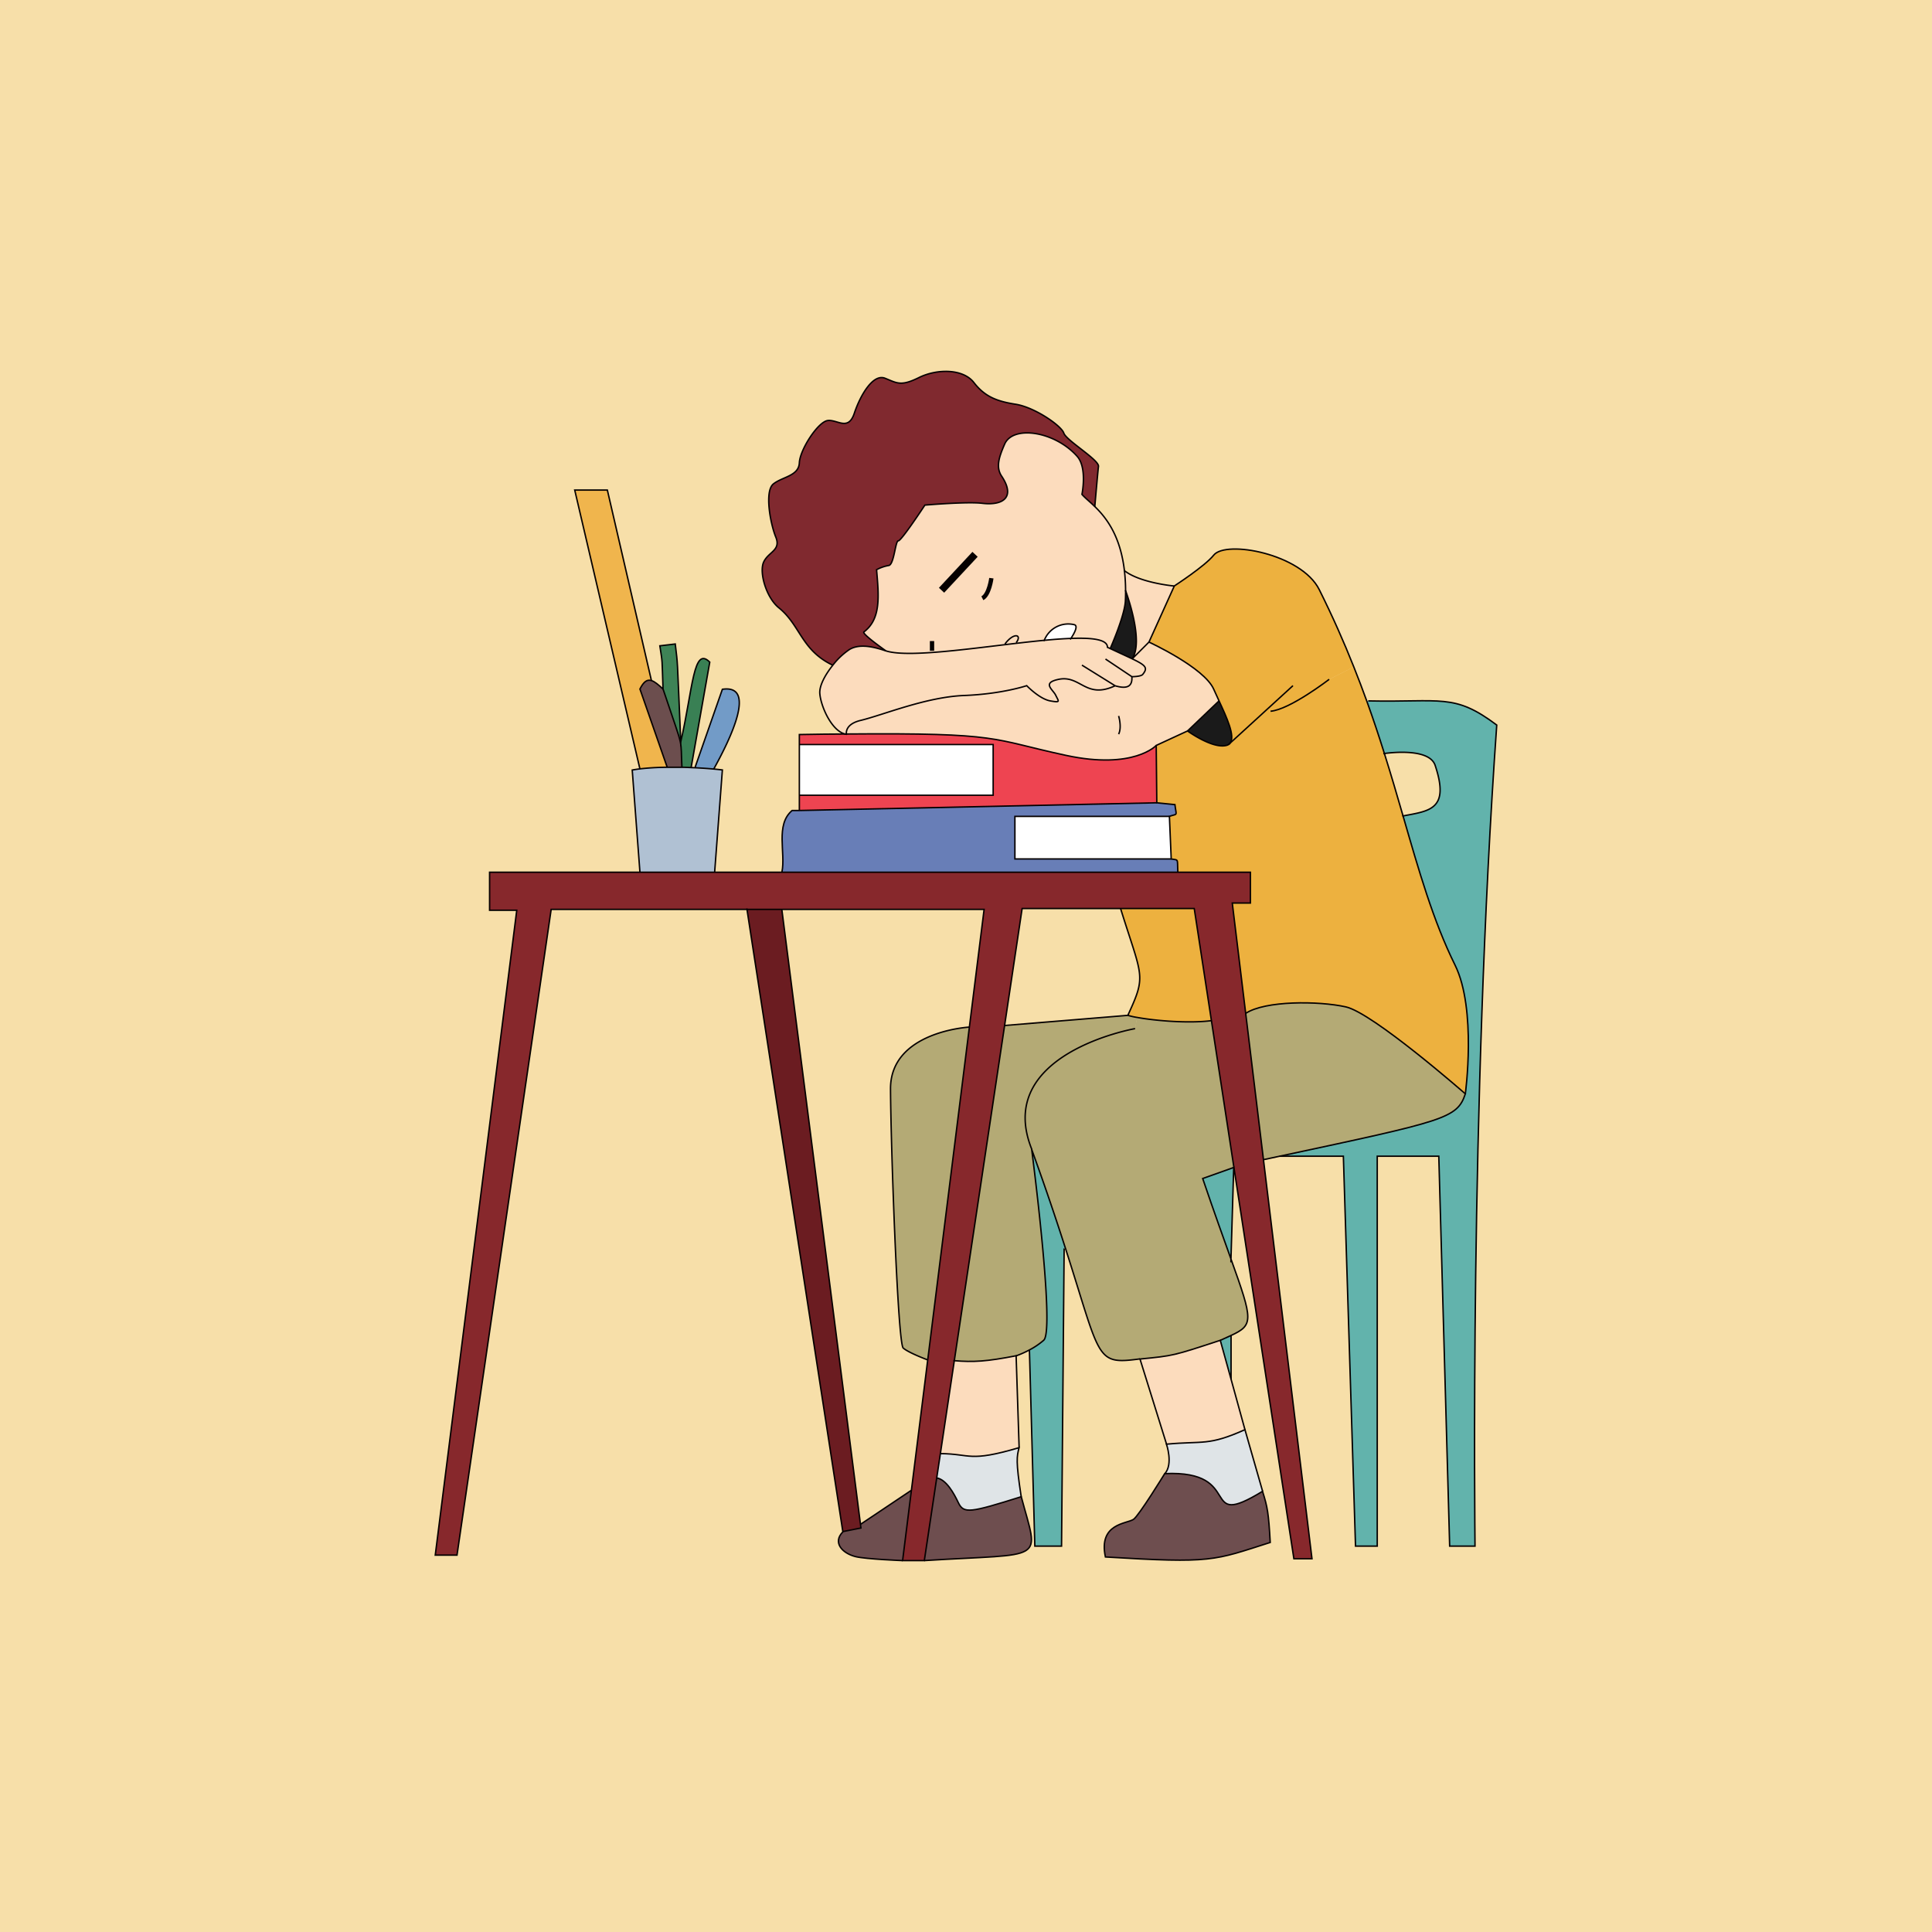 <svg xmlns="http://www.w3.org/2000/svg" viewBox="0 0 700 700"><path fill="#f7dfa9" d="M0 0h700v700H0z"/><path d="M336.12 492.72s-6.91-2.55-8.87-4.3-4.49-73-4.6-93.85 28.54-22.43 28.54-22.43l-15.06 120.58z" fill="#b4aa75"/><path d="M446 483.8v16l-3.94-14.22z" fill="#62b3ac"/><path d="M457.78 420.17l-6.44-53c7-4.65 26.42-4.53 36.27-2.35s43.31 31.51 43.31 31.51c-3 8.95-7.36 9.77-67.29 22.6z" fill="#b4aa75"/><path d="M301.68 241c-11.41-5.47-11.62-14.41-19.5-20.79-4.59-3.71-7.22-12.9-5.47-16.62s6.34-4.16 4.37-9-4.15-16.63-.87-19.25 9.19-2.85 9.41-7.66 6.78-14.88 10.28-15.31 7.44 3.94 9.63-2.63 6.78-14.44 11.15-12.69 5.69 3 12.25-.24 16-3.26 19.91 1.77 8.1 6.78 15.1 7.88 16.63 7.8 17.5 10.46S398.29 166.61 398 169s-1.2 13.05-1.33 14.48c-2-1.92-3.69-3.25-4.65-4.41 0 0 2-9.63-1.76-13.79-8.13-9.07-23.26-11.28-26.26-4.36-2 4.59-3.28 8.31-1.09 11.59 5.21 7.82.32 10.72-7 9.85-5.49-.66-20.81.65-20.81.65s-8.53 13-9.62 12.94-1.53 8.72-3.5 8.94a14.75 14.75 0 00-4.38 1.53c.82 9.46 1.68 17.84-4.59 22.54-.88.65 7.93 6.83 7.93 6.83-2.63-.82-9-3.12-13.29-.49a26.09 26.09 0 00-5.97 5.7z" fill="#80292f"/><path d="M334.9 565.43l4.49-29.94c3.52.62 6.25 5.7 7.79 8.93 2 4.13 4.24 3.69 22.81-2.13 6.44 24.17 9.6 20.35-35.09 23.14zm-7.9 0s-13.1-.49-17-1.43c-4.94-1.24-8.42-5.19-4.59-9l6.56-1.31-.16-1.32L330.14 540h.07z" fill="#6e4e4f"/><path d="M386.31 273.7c-27.67-5.93-22.92-8.25-79.64-7.76-.08-.46-.43-3.68 5.26-5 8.21-2 23.63-8.46 37.41-9s22.66-3.51 22.66-3.51 4.59 4.81 8.53 5.52 3 .13 2-2-5.13-4.47.88-5.78c8.1-1.77 9.87 7.31 20.61 2.3 3.71 1.08 6.38.74 6.07-3.29 0 0 3.28 0 3.94-.82 1.89-2.36 1.24-3.23-3.73-5.62l6-6s20 9.2 23.46 17.07c.58 1.33 1.25 2.76 1.92 4.21l-11.41 10.89-11.34 5.24s-8.13 8.85-32.62 3.55z" fill="#fcdcbd"/><path d="M445.72 269.23c1.85-2.47-1.2-9.15-4.05-15.28-.67-1.45-1.34-2.88-1.92-4.21-3.44-7.87-23.46-17.07-23.46-17.07l9.19-20.34s11.15-7.22 14.27-11.16c4.4-5.55 31.75-.48 38.23 12.47 4.84 9.68 8.95 19 12.52 28l-8.91 4.52s-14.27 11-21.25 11.56l-.91-1z" fill="#edb13f"/><path d="M251.88 277.91l9.85-28.17c12.5-1.84 3 17.83-3.12 28.88-2-.19-4.33-.35-6.74-.47z" fill="#729bc7"/><path fill="#fff" d="M289.62 269.76h70.23v18.38h-70.23zm134.76 41.45h-56.66v-15.42h56.01l.65 15.42z"/><path d="M321 235.79s-8.81-6.18-7.93-6.83c6.27-4.7 5.41-13.08 4.59-22.54a14.75 14.75 0 014.38-1.53c2-.22 2.4-9 3.5-8.94s9.58-12.95 9.58-12.95 15.32-1.31 20.81-.65c7.3.87 12.19-2 7-9.85-2.19-3.28-.88-7 1.09-11.59 3-6.91 18.13-4.71 26.25 4.37 3.73 4.16 1.76 13.79 1.76 13.79 1 1.16 2.69 2.49 4.65 4.41 4.11 4 9.26 10.51 10.74 23.27a63.41 63.41 0 01.42 7.18c0 1.17 0 2.38-.07 3.64-.21 5.47-5.51 17.39-5.51 17.39l-1.05-.49c0-2.8-5.26-3.52-13.14-3.22.81-1.22 2.9-4.59 1.11-4.94a9.32 9.32 0 00-10.77 5.62c-20.34 1.93-48.26 6.74-57.41 3.86z" fill="#fcdcbd"/><path d="M374.94 560.18l-2-71a26.33 26.33 0 005.24-3.55c4.16-3.72-4.37-69.13-4.37-69.13 5.21 14.38 9.13 26.14 12.2 35.73l-.49.16-.94 107.84z" fill="#62b3ac"/><path d="M418.92 270.08l11.34-5.24s9 6.56 14.09 5.24a2.5 2.5 0 00.78-.32 2.46 2.46 0 00.58-.53l13.71-12.54.91 1c7-.59 21.25-11.56 21.25-11.56l8.91-4.52c1.7 4.25 3.27 8.42 4.75 12.51 2.33 6.48 4.42 12.77 6.34 18.89 2.46 7.82 4.66 15.36 6.76 22.62 5.78 20 10.86 37.89 18.86 54.08 7.87 16 3.71 46.61 3.71 46.61s-33.46-29.32-43.3-31.51-29.23-2.3-36.27 2.35l-4.86-40H453V316h-26.21c-.26-5.26.36-4.26-2.41-4.82l-.65-15.42c3-1.1 2.52.14 2-4.26l-6.57-.66z" fill="#edb13f"/><path d="M347.21 544.42c-1.54-3.23-4.27-8.31-7.79-8.93l1.33-8.82c11.18.09 10.25 3.24 28.53-2.15-.82 3.28-1.25 4.67.77 17.77-18.6 5.82-20.88 6.26-22.84 2.13z" fill="#dfe4e7"/><path d="M306.67 265.94a.28.28 0 010 .06l-.3-.05z" fill="#ed8b70"/><path d="M445.13 269.76l.58-.53a2.46 2.46 0 01-.58.53z" fill="#1a1a1a"/><path d="M246.63 268.77c4.45-19.57 4.55-34.82 10.5-28.87l-6.75 38.19c-1.09 0-2.2-.08-3.31-.11v-.07c-.25-5.22-.1-6.8-.58-9.1z" fill="#398054"/><path d="M402.24 235s5.3-11.92 5.51-17.39c.06-1.26.08-2.47.07-3.64.49 1.32 6.73 18.34 2.42 24.75-1.96-.97-4.59-2.15-8-3.72z" fill="#1a1a1a"/><path fill="#6b1c21" d="M305.37 554.93l-34.73-225.45h12.63l28.5 222.82.16 1.32-6.56 1.31z"/><path d="M369.25 524.52c-18.28 5.39-17.35 2.24-28.53 2.15l5-33.62c6.93.58 11.66.31 22.4-1.78z" fill="#fcdcbd"/><path d="M378.39 231.94a9.32 9.32 0 0110.77-5.62c1.79.35-.3 3.72-1.11 4.94-2.91.1-6.17.34-9.66.68z" fill="#fff"/><path d="M287 293.71h2.63l129.51-2.79 6.57.66c.55 4.4 1.06 3.16-2 4.26h-56v15.42h56.66c2.77.56 2.15-.44 2.41 4.82H283.31c1.42-7.08-2.47-17.16 3.69-22.37z" fill="#687eb7"/><path d="M457.47 540.33c-23.58 14.37-6-7.75-35.44-6.41 3.12-3.49.6-10.71.6-10.71 13.44-1.23 15.11.7 28.44-5.25z" fill="#dfe4e7"/><path d="M413 492.36c-16.19 2.16-14 .3-27-40.18-3.07-9.59-7-21.35-12.2-35.73-14-34.79 37.41-43.76 37.41-43.76l.77-4.05c6.36 1.13 18.61 2.24 26.89 1.16l8.15 53.2-11.26 4c4.26 12.54 7.71 22.05 10.31 29.34 7.93 22.11 8.14 23.73 0 27.51l-3.94 1.78c-17.13 5.57-16.88 5.53-29.13 6.73z" fill="#b4aa75"/><path d="M406 329.16h26.69l6.23 40.64c-8.28 1.08-20.53 0-26.89-1.16a27.09 27.09 0 01-3.4-.76c6.86-14.81 5.22-13.46-2.63-38.72z" fill="#edb13f"/><path d="M289.62 293.66v-5.53h70.22v-18.37h-70.22v-3.61c6.12-.09 11.68-.16 16.76-.2l.3.05a.28.28 0 000-.06c56.72-.49 52 1.83 79.64 7.76 24.49 5.25 32.61-3.62 32.61-3.62l.21 20.79z" fill="#ee4451"/><path d="M460.26 558.86c-20.65 6.58-20.8 7.64-59.72 5.26-2.59-12.2 7.72-12 10.17-13.62 2-1.32 11.32-16.58 11.32-16.58 29.47-1.34 11.86 20.78 35.44 6.41 1.83 5.67 2.19 7.75 2.79 18.53z" fill="#6e4e4f"/><path d="M345.76 493.05L364 371.56l44.65-3.68a27.09 27.09 0 003.4.76l-.77 4.05s-51.42 9-37.41 43.76c0 0 8.53 65.41 4.37 69.13a26.33 26.33 0 01-5.24 3.55 35 35 0 01-4.82 2.14c-10.76 2.09-15.49 2.36-22.42 1.78z" fill="#b4aa75"/><path d="M231.86 249.65c1.38-2.76 2.64-3.54 4.16-3.07 1.19.37 2.53 1.5 4.21 3.07 4.19 12.54 5.68 16.38 6.26 19.16.48 2.3.33 3.88.58 9.1v.09c-1.78 0-3.59-.06-5.36 0z" fill="#6c4e4e"/><path d="M422.63 523.21L413 492.36c12.24-1.2 11.95-1.16 29.09-6.78L446 499.8l5 18.16c-13.26 5.95-14.93 4.04-28.37 5.25zM306.38 266c-4.91-1-8.9-9.74-9.38-14.57-.28-2.87 1.93-7 4.68-10.39a26.09 26.09 0 016-5.69c4.26-2.63 10.66-.33 13.29.49 9.19 2.88 37.11-1.93 57.43-3.85 3.49-.34 6.75-.58 9.66-.68 7.88-.3 13.14.42 13.14 3.22l1.05.49c3.41 1.6 6 2.78 8 3.72l-.06.09.08-.08c5 2.39 5.62 3.26 3.73 5.62-.66.82-3.94.82-3.94.82.31 4-2.36 4.37-6.07 3.29-10.74 5-12.51-4.07-20.61-2.3-6 1.31-1.86 3.61-.88 5.78s2 2.75-2 2-8.53-5.52-8.53-5.52-8.86 2.95-22.65 3.48-29.2 7-37.41 9c-5.69 1.36-5.34 4.58-5.26 5z" fill="#fcdcbd"/><path d="M231.84 278.53l-23.61-101h11.82l16 69c-1.52-.47-2.78.31-4.16 3.07l9.85 28.26a89 89 0 00-9.9.67z" fill="#f0b54d"/><path d="M435.76 427l11.31-4-1 33.29c-2.6-7.29-6.07-16.8-10.31-29.29z" fill="#62b3ac"/><path d="M231.86 316l-2.79-37c.86-.16 1.79-.3 2.77-.42a89 89 0 019.87-.58h5.36c1.11 0 2.22.06 3.31.11l1.49.06c2.41.12 4.7.28 6.74.47 1.12.1 2.17.21 3.12.33l-2.8 37.03z" fill="#b0c1d3"/><path d="M463.63 418.92c59.93-12.83 64.31-13.65 67.29-22.6 0 0 4.16-30.65-3.71-46.61-8-16.19-13.08-34.1-18.86-54.08 9.52-1.83 17-2.22 11.63-18.32-2.08-6.25-15.86-4.65-18.39-4.3-1.92-6.12-4-12.41-6.34-18.89l.48-.17c26.53.59 31.08-2.9 46.57 8.75-9.83 138.15-7.88 293.08-7.88 297.48h-9.18l-3.94-141.26H499v141.26h-7.85l-4.4-141.26z" fill="#62b3ac"/><path d="M407.82 213.94a63.41 63.41 0 00-.42-7.18c5.68 4.47 18.08 5.57 18.08 5.57l-9.19 20.34-6 6c4.26-6.39-1.98-23.41-2.47-24.73z" fill="#fcdcbd"/><path d="M444.35 270.08c-5.09 1.32-14.09-5.24-14.09-5.24L441.67 254c2.85 6.13 5.9 12.81 4.05 15.28l-.58.53a2.5 2.5 0 01-.79.27z" fill="#1a1a1a"/><path d="M410.26 238.7l-.08.08.06-.09z" fill="#ed8b70"/><path d="M240.23 249.65c-.41-11.58-.13-8.93-1.15-15.66l5.58-.66c1 8.75.54 1.88 2 35.44h-.14c-.61-2.77-2.1-6.58-6.29-19.12z" fill="#3e8356"/><path fill="#87282c" d="M231.87 316.03h221.17v11.16h-6.56l4.86 39.97 6.44 53.01 17.58 144.6h-6.56L447.07 423l-8.15-53.2-6.23-40.64h-62.35l-6.35 42.4-18.23 121.49-5.04 33.62-1.33 8.82-4.49 29.94h-7.87l3.18-25.42 5.92-47.29 15.09-120.57 5.34-42.67H199.7l-34.12 233.98h-7.88l29.53-233.65h-9.84v-13.78h54.48z"/><path fill="none" stroke="#050000" stroke-miterlimit="10" stroke-width=".52" d="M438.92 369.8l-6.23-40.64h-62.35l-6.35 42.4-18.23 121.49-5.04 33.62-1.33 8.82-4.49 29.94h-7.87l3.18-25.42 5.92-47.29 15.09-120.57 5.34-42.67H199.7l-34.12 233.98h-7.88l29.53-233.65h-9.84v-13.78h275.65v11.16h-6.56l4.86 39.97 6.44 53.01 17.58 144.6h-6.56L447.07 423l-8.15-53.2"/><path fill="none" stroke="#050000" stroke-miterlimit="10" stroke-width=".52" d="M283.27 329.48l28.5 222.82.16 1.32-6.56 1.31-34.73-225.45-.06-.32M422 533.92s-9.35 15.26-11.32 16.58c-2.45 1.63-12.76 1.42-10.17 13.62 38.92 2.38 39.07 1.32 59.72-5.26-.6-10.78-1-12.83-2.79-18.53-23.55 14.37-5.94-7.75-35.44-6.41zm-87.1 31.51c44.69-2.79 41.53 1 35.12-23.14-18.57 5.82-20.85 6.26-22.81 2.13-1.54-3.23-4.27-8.31-7.79-8.93M327 565.43s-13.1-.49-17-1.43c-4.94-1.24-8.42-5.19-4.59-9m24.73-15l-18.37 12.3"/><path d="M457.47 540.33l-6.4-22.33c-13.33 5.95-15 4-28.44 5.25 0 0 2.52 7.22-.6 10.71" fill="none" stroke="#050000" stroke-miterlimit="10" stroke-width=".52"/><path d="M451.07 518l-5-18.16-3.94-14.22c-17.14 5.62-16.85 5.58-29.09 6.78l9.62 30.85M370 542.29c-2-13.1-1.59-14.49-.77-17.77-18.28 5.39-17.35 2.24-28.53 2.15h-.08M345.4 493h.36c6.93.58 11.66.31 22.4-1.78l1.09 33.25m88.53-104.3l5.85-1.25c59.93-12.83 64.31-13.65 67.29-22.6 0 0-33.47-29.32-43.31-31.51s-29.23-2.3-36.27 2.35" fill="none" stroke="#050000" stroke-miterlimit="10" stroke-width=".52"/><path d="M413 492.36c-16.19 2.16-14 .3-27-40.18-3.07-9.59-7-21.35-12.2-35.73 0 0 8.53 65.41 4.37 69.13a26.33 26.33 0 01-5.24 3.55 35 35 0 01-4.82 2.14m43.15-118.58s-51.42 9-37.41 43.76m65.07-46.65h0c-8.28 1.08-20.53 0-26.89-1.16a27.09 27.09 0 01-3.4-.76c6.86-14.81 5.22-13.46-2.63-38.72m2.63 38.72l-44.65 3.68m-12.79.58s-28.65 1.53-28.54 22.43 2.63 92.1 4.6 93.85 8.87 4.3 8.87 4.3m109.59-223.49a2.46 2.46 0 01-.58.53 2.5 2.5 0 01-.78.32c-5.09 1.32-14.09-5.24-14.09-5.24l-11.34 5.24.21 20.79 6.57.66c.55 4.4 1.06 3.16-2 4.26l.65 15.42c2.77.56 2.15-.44 2.41 4.82" fill="none" stroke="#050000" stroke-miterlimit="10" stroke-width=".52"/><path d="M530.92 396.32s4.16-30.65-3.71-46.61c-8-16.19-13.08-34.1-18.86-54.08-2.1-7.26-4.3-14.8-6.76-22.62-1.92-6.12-4-12.41-6.34-18.89-1.48-4.09-3.05-8.26-4.75-12.51-3.57-9-7.68-18.29-12.52-28-6.48-12.95-33.83-18-38.23-12.47-3.12 3.94-14.27 11.16-14.27 11.16l-9.19 20.34s20 9.2 23.46 17.07c.58 1.33 1.25 2.76 1.92 4.21 2.85 6.13 5.9 12.81 4.05 15.28" fill="none" stroke="#050000" stroke-miterlimit="10" stroke-width=".52"/><path fill="none" stroke="#050000" stroke-miterlimit="10" stroke-width=".52" d="M468.46 248.43l-9.03 8.26-13.72 12.54h0l-.58.53m36.46-23.63s-14.27 11-21.25 11.56m-30.08 7.15l11.41-10.89m-22.54 36.92l-129.51 2.79h-2.63c-6.15 5.21-2.26 15.29-3.68 22.32"/><path fill="none" stroke="#050000" stroke-miterlimit="10" stroke-width=".52" d="M424.38 311.21h-56.66v-15.42h56.01m-4.81-25.71s-8.12 8.87-32.61 3.62c-27.67-5.93-22.92-8.25-79.64-7.76h-.29c-5.08 0-10.64.11-16.76.2v27.51"/><path fill="none" stroke="#050000" stroke-miterlimit="10" stroke-width=".52" d="M289.62 288.13h70.22v-18.37h-70.22m16.76-3.76l.3.05a.28.28 0 000-.06c-.08-.46-.43-3.68 5.26-5 8.21-2 23.63-8.46 37.41-9s22.65-3.56 22.65-3.56 4.59 4.81 8.53 5.52 3 .13 2-2-5.13-4.47.88-5.78c8.1-1.77 9.87 7.31 20.61 2.3 3.71 1.08 6.38.74 6.07-3.29 0 0 3.28 0 3.94-.82 1.89-2.36 1.24-3.23-3.73-5.62h0c-2-.94-4.59-2.12-8-3.72l-1.05-.49c0-2.8-5.26-3.52-13.14-3.22-2.91.1-6.17.34-9.66.68-20.32 1.92-48.24 6.73-57.43 3.85-2.63-.82-9-3.12-13.29-.49a26.09 26.09 0 00-6 5.69c-2.75 3.43-5 7.52-4.68 10.39.43 4.78 4.42 13.57 9.33 14.57zm97.6-17.57l-11.97-7.44m18.04 4.15l-9.51-6.36m4.76 20.62s1.25 4.05 0 6.6"/><path d="M402.24 235s5.3-11.92 5.51-17.39c.06-1.26.08-2.47.07-3.64a63.41 63.41 0 00-.42-7.18c-1.48-12.76-6.63-19.28-10.74-23.27-2-1.92-3.69-3.25-4.65-4.41 0 0 2-9.63-1.76-13.79-8.12-9.11-23.25-11.32-26.25-4.4-2 4.59-3.28 8.31-1.09 11.59 5.21 7.82.32 10.72-7 9.85-5.49-.66-20.81.65-20.81.65s-8.53 13-9.62 12.94-1.53 8.72-3.5 8.94a14.75 14.75 0 00-4.38 1.53c.82 9.46 1.68 17.84-4.59 22.54-.88.65 7.93 6.83 7.93 6.83" fill="none" stroke="#050000" stroke-miterlimit="10" stroke-width=".52"/><path d="M301.68 241c-11.41-5.47-11.62-14.41-19.5-20.79-4.59-3.71-7.22-12.9-5.47-16.62s6.34-4.16 4.37-9-4.15-16.63-.87-19.25 9.19-2.85 9.41-7.66 6.78-14.88 10.28-15.31 7.44 3.94 9.63-2.63 6.78-14.44 11.15-12.69 5.69 3 12.25-.24 16-3.26 19.91 1.77 8.1 6.78 15.1 7.88 16.63 7.8 17.5 10.46S398.29 166.61 398 169s-1.2 13.05-1.33 14.48a1.08 1.08 0 010 .16m28.81 28.69s-12.4-1.1-18.08-5.57l-.18-.13m.57 7.23v.08c.49 1.32 6.73 18.34 2.42 24.75l-.06.09.08-.08 6-6m-28.49-1.01l.31-.43c.81-1.22 2.9-4.59 1.11-4.94a9.32 9.32 0 00-10.77 5.62 1.07 1.07 0 00-.12.33m-10.09.59c2.28-3-.9-3.84-4.07.49" fill="none" stroke="#050000" stroke-miterlimit="10" stroke-width=".52"/><path d="M359.19 209.48s-.77 6-3.26 7.28" fill="none" stroke="#050000" stroke-miterlimit="10" stroke-width="1.56"/><path fill="none" stroke="#050000" stroke-miterlimit="10" stroke-width="2.6" d="M353.28 200.84l-12.14 13.02"/><path fill="none" stroke="#050000" stroke-miterlimit="10" stroke-width="1.56" d="M337.69 232.27v3.52"/><path fill="none" stroke="#050000" stroke-miterlimit="10" stroke-width=".52" d="M372.98 489.13l1.96 71.05h9.68l.94-107.84m60.48 47.46v-16.15m-.04-26.28v-1.08l1-33.29-11.24 4c4.26 12.54 7.71 22.05 10.31 29.34 7.93 22.11 8.14 23.73 0 27.51l-3.94 1.78m21.47-66.71h23.13l4.4 141.26H499V418.92h22.3l3.94 141.26h9.18c0-4.4-1.95-159.33 7.88-297.48-15.49-11.65-20-8.16-46.57-8.75"/><path d="M501.19 273.07l.4-.06c2.53-.35 16.31-1.95 18.39 4.3 5.37 16.1-2.11 16.49-11.63 18.32l-.27.05M231.86 316l-2.79-37c.86-.16 1.79-.3 2.77-.42a89 89 0 019.87-.58h5.36c1.11 0 2.22.06 3.31.11l1.49.06c2.41.12 4.7.28 6.74.47 1.12.1 2.17.21 3.12.33l-2.8 37.03m-7.05-38.09l9.85-28.17c12.5-1.84 3 17.83-3.12 28.88h0" fill="none" stroke="#050000" stroke-miterlimit="10" stroke-width=".52"/><path d="M241.71 277.91l-9.85-28.26c1.38-2.76 2.64-3.54 4.16-3.07 1.19.37 2.53 1.5 4.21 3.07-.41-11.58-.13-8.93-1.15-15.66l5.58-.66c1 8.75.54 1.88 2 35.44 4.45-19.57 4.55-34.82 10.5-28.87l-6.75 38.19v0" fill="none" stroke="#050000" stroke-miterlimit="10" stroke-width=".52"/><path d="M240.23 249.65c4.19 12.54 5.68 16.38 6.26 19.16.48 2.3.33 3.88.58 9.1m-15.2.74l-.03-.12-23.61-100.98h11.82l15.97 69.02" fill="none" stroke="#050000" stroke-miterlimit="10" stroke-width=".52"/></svg>